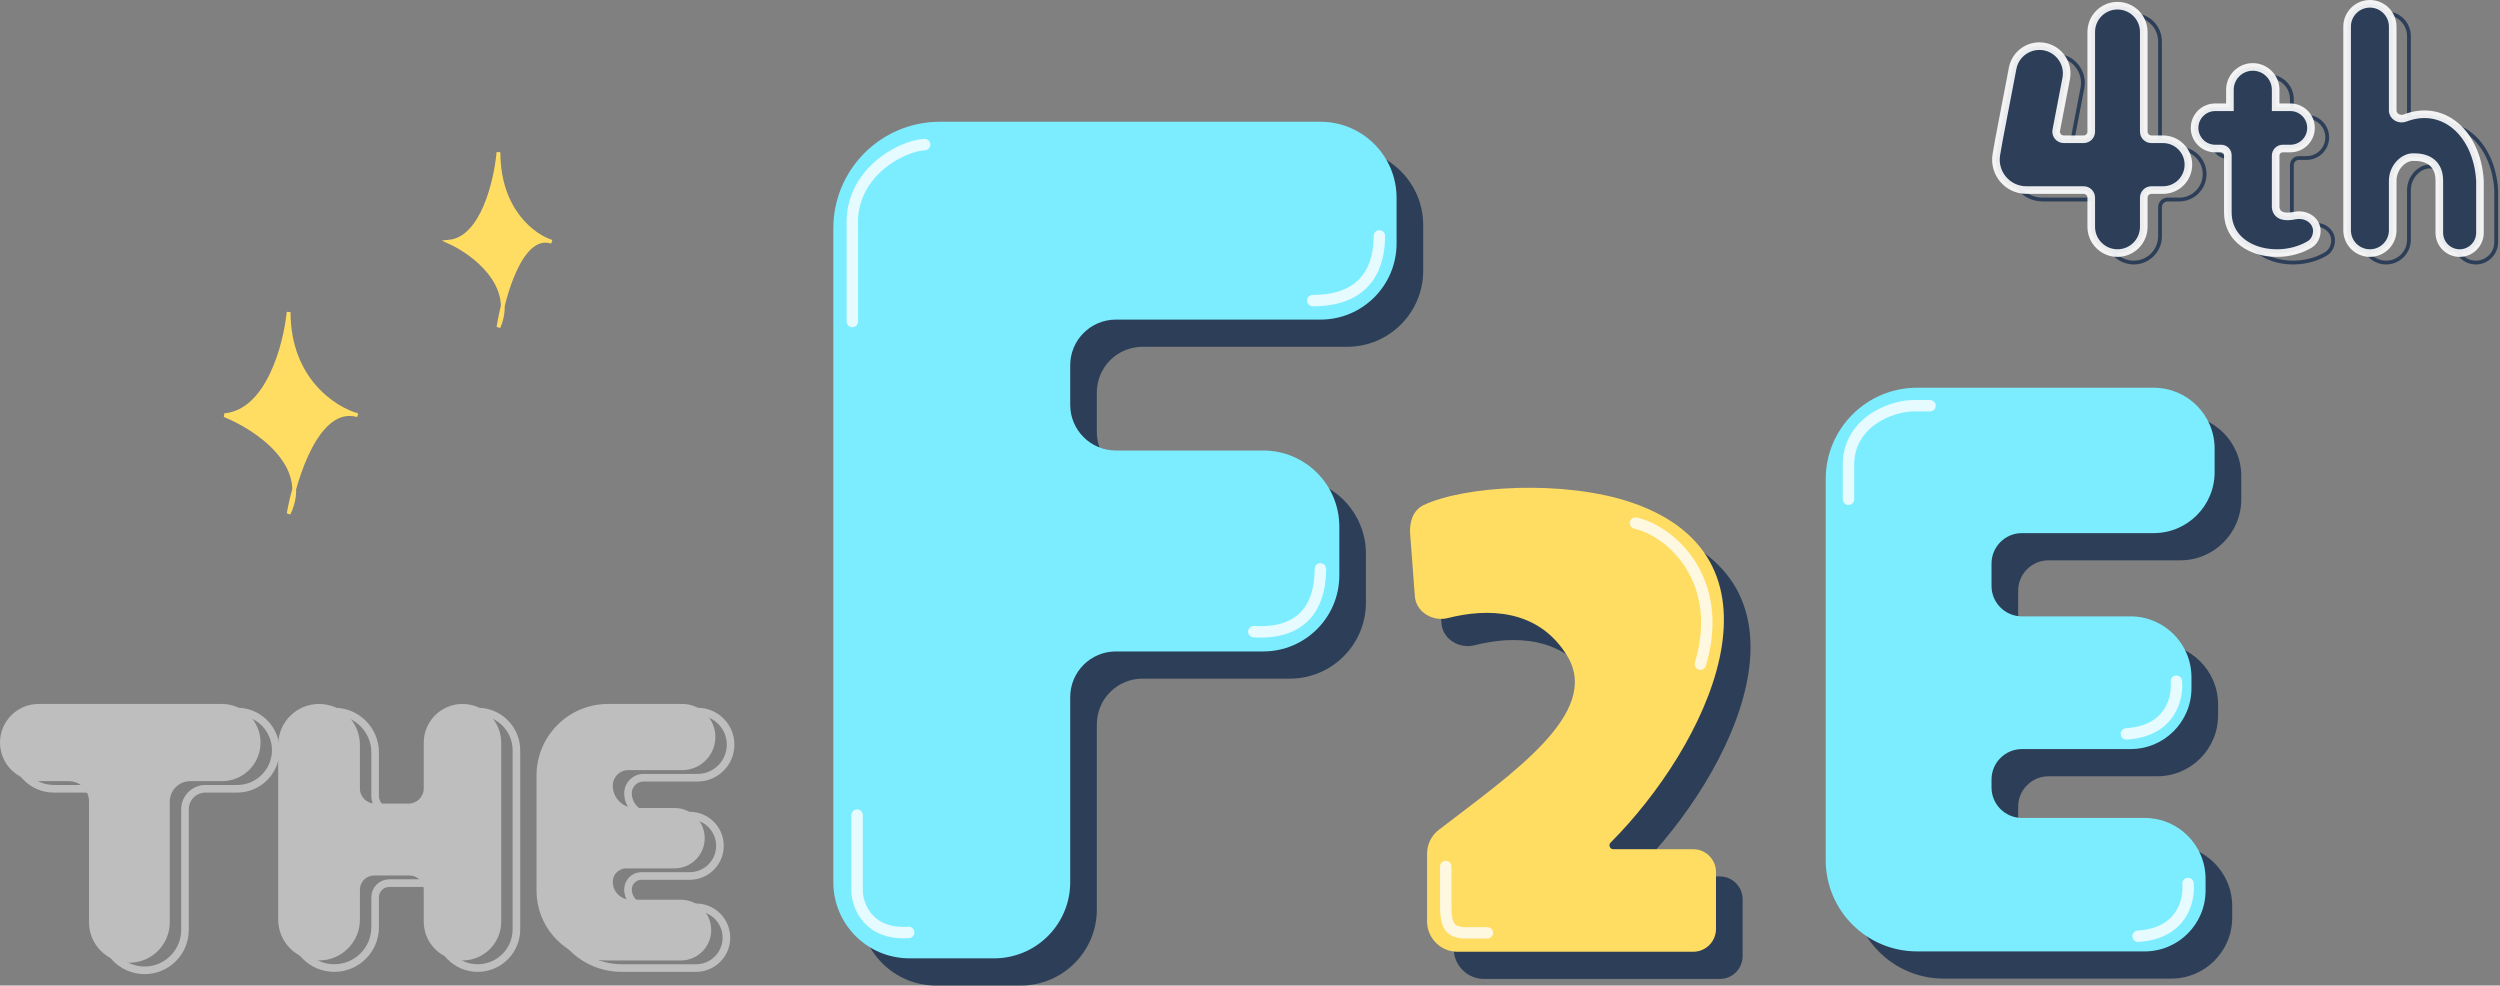 <svg width="657" height="259" viewBox="0 0 657 259" fill="none" xmlns="http://www.w3.org/2000/svg">
<rect x="0" y="0" width="657" height="259" fill="#808080" stroke="none"/>
<g clip-path="url(#clip0_464_729)">
<path d="M59 109.117C70.407 108.131 74.988 90.628 75.852 82C75.852 99.623 87.779 107.363 93.87 109.081C93.913 109.092 93.957 109.104 94 109.117C93.957 109.105 93.914 109.093 93.87 109.081C85.567 106.851 80.053 118.702 77.329 128.52C77.391 130.573 76.949 132.739 75.852 135C76.184 133.104 76.677 130.87 77.329 128.52C77.038 118.934 65.762 111.824 59 109.117Z" fill="#FFDC62"/>
<path d="M75.852 82C74.988 90.628 70.407 108.131 59 109.117C67.21 112.403 82.074 122.181 75.852 135C77.58 125.14 83.63 106.159 94 109.117C87.951 107.473 75.852 99.749 75.852 82Z" stroke="#FFDC62"/>
<path d="M118 63.535C126.8 62.679 130.333 47.489 131 40C131 55.296 140.201 62.013 144.9 63.504C144.933 63.514 144.966 63.524 145 63.535C144.967 63.525 144.933 63.515 144.9 63.504C138.494 61.569 134.241 71.854 132.139 80.376C132.187 82.157 131.847 84.038 131 86C131.256 84.354 131.636 82.415 132.139 80.376C131.915 72.056 123.216 65.885 118 63.535Z" fill="#FFDC62"/>
<path d="M131 40C130.333 47.489 126.8 62.679 118 63.535C124.333 66.388 135.8 74.874 131 86C132.333 77.442 137 60.968 145 63.535C140.333 62.109 131 55.405 131 40Z" stroke="#FFDC62"/>
<path d="M253.998 39.15H354.018C365.064 39.15 374.018 48.104 374.018 59.15V71.141C374.018 82.187 365.064 91.141 354.018 91.141H300.249C293.622 91.141 288.249 96.514 288.249 103.141V107.931V113.547C288.249 120.175 293.622 125.547 300.249 125.547H338.971C350.017 125.547 358.971 134.502 358.971 145.547V158.348C358.971 169.394 350.017 178.348 338.971 178.348H300.249C293.622 178.348 288.249 183.721 288.249 190.348V239C288.249 250.046 279.295 259 268.249 259H245.998C234.952 259 225.998 250.046 225.998 239V67.15C225.998 51.686 238.534 39.15 253.998 39.15Z" fill="#2D3F58"/>
<path d="M510.795 109.048H573C581.837 109.048 589 116.211 589 125.048V131.251C589 140.088 581.837 147.251 573 147.251H538.369C533.95 147.251 530.369 150.833 530.369 155.251V156.212V161.133C530.369 165.551 533.95 169.133 538.369 169.133H566.913C575.749 169.133 582.913 176.296 582.913 185.133V188.006C582.913 196.843 575.749 204.006 566.913 204.006H538.369C533.95 204.006 530.369 207.588 530.369 212.006V214.106C530.369 218.524 533.95 222.106 538.369 222.106H570.622C579.458 222.106 586.622 229.27 586.622 238.106V241.176C586.622 250.013 579.458 257.176 570.622 257.176H510.795C497.541 257.176 486.795 246.431 486.795 233.176V133.048C486.795 119.793 497.541 109.048 510.795 109.048Z" fill="#2D3F58"/>
<path d="M385.088 225.254C404.069 210.641 427.986 194.555 418.872 179.543C411.238 166.968 397.654 166.991 387.533 169.569C383.501 170.596 379.134 167.992 378.821 163.843L377.583 147.438C377.351 144.363 378.322 141.226 381.105 139.897C391.847 134.767 418.202 133.188 435.853 139.241C479.639 154.256 455.401 203.398 430.26 228.586C429.622 229.225 430.076 230.324 430.978 230.324H451.96C455.274 230.324 457.96 233.01 457.96 236.324V251.272C457.96 254.586 455.274 257.272 451.96 257.272H390.028C385.609 257.272 382.028 253.69 382.028 249.272V243.531V231.516C382.028 229.066 383.146 226.749 385.088 225.254Z" fill="#2D3F58"/>
<path d="M247 32H347.02C358.066 32 367.02 40.954 367.02 52V63.992C367.02 75.037 358.066 83.992 347.02 83.992H293.252C286.624 83.992 281.252 89.364 281.252 95.992V100.782V106.398C281.252 113.025 286.624 118.398 293.252 118.398H331.973C343.019 118.398 351.973 127.352 351.973 138.398V151.199C351.973 162.244 343.019 171.199 331.973 171.199H293.252C286.624 171.199 281.252 176.571 281.252 183.199V231.85C281.252 242.896 272.297 251.85 261.252 251.85H239C227.954 251.85 219 242.896 219 231.85V60C219 44.536 231.536 32 247 32Z" fill="#7CEDFF"/>
<path d="M503.798 101.898H566.002C574.839 101.898 582.002 109.062 582.002 117.898V124.102C582.002 132.938 574.839 140.102 566.002 140.102H531.371C526.953 140.102 523.371 143.683 523.371 148.102V149.063V153.983C523.371 158.402 526.953 161.983 531.371 161.983H559.915C568.752 161.983 575.915 169.147 575.915 177.983V180.856C575.915 189.693 568.752 196.856 559.915 196.856H531.371C526.953 196.856 523.371 200.438 523.371 204.856V206.957C523.371 211.375 526.953 214.957 531.371 214.957H563.624C572.461 214.957 579.624 222.12 579.624 230.957V234.027C579.624 242.863 572.461 250.027 563.624 250.027H503.798C490.543 250.027 479.798 239.282 479.798 226.027V125.898C479.798 112.643 490.543 101.898 503.798 101.898Z" fill="#7CEDFF"/>
<path d="M378.09 218.105C397.072 203.491 420.989 187.405 411.875 172.394C404.24 159.819 390.657 159.842 380.535 162.42C376.503 163.447 372.136 160.842 371.823 156.693L370.586 140.289C370.354 137.213 371.324 134.077 374.108 132.748C384.849 127.618 411.205 126.038 428.856 132.091C472.642 147.107 448.403 196.249 423.262 221.437C422.625 222.075 423.079 223.174 423.981 223.174H444.963C448.276 223.174 450.963 225.861 450.963 229.174V244.122C450.963 247.436 448.276 250.122 444.963 250.122H383.03C378.612 250.122 375.03 246.541 375.03 242.122V236.382V224.367C375.03 221.916 376.148 219.6 378.09 218.105Z" fill="#FFDC62"/>
<path d="M243 38C236.731 38.298 223.3 45.558 224 59.5V84.5" stroke="white" stroke-opacity="0.8" stroke-width="3" stroke-linecap="round"/>
<path d="M225.248 214.209V234.317C225.394 238.19 228.31 245.756 238.806 245.041" stroke="white" stroke-opacity="0.8" stroke-width="3" stroke-linecap="round"/>
<path d="M347 149.5C347 156.203 344.807 166.894 329.5 166" stroke="white" stroke-opacity="0.8" stroke-width="3" stroke-linecap="round"/>
<path d="M362.5 62C362.5 69.15 359.87 79 345 79" stroke="white" stroke-opacity="0.8" stroke-width="3" stroke-linecap="round"/>
<path d="M429.804 137.457C439.425 139.691 453.421 152.65 446.86 174.545" stroke="white" stroke-opacity="0.8" stroke-width="3" stroke-linecap="round"/>
<path d="M485.785 131.201V122.711C485.435 110.914 497.156 106.624 502.842 106.624H507.215" stroke="white" stroke-opacity="0.8" stroke-width="3" stroke-linecap="round"/>
<path d="M379.946 227.72V236.064C379.946 239.445 379.628 244.085 382.919 244.86C383.334 244.958 383.799 245.054 384.319 245.148H390.879" stroke="white" stroke-opacity="0.8" stroke-width="3" stroke-linecap="round"/>
<path d="M571.943 179.014C572.381 183.482 570.369 192.151 558.823 192.866" stroke="white" stroke-opacity="0.8" stroke-width="3" stroke-linecap="round"/>
<path d="M575.005 232.189C575.442 236.657 573.43 245.326 561.884 246.041" stroke="white" stroke-opacity="0.8" stroke-width="3" stroke-linecap="round"/>
<path d="M163.8 187H183.308C188.108 187 192 190.892 192 195.692C192 200.492 188.108 204.384 183.308 204.384H169.115C166.863 204.384 165.038 206.21 165.038 208.462C165.038 211.709 167.67 214.341 170.917 214.341H181.266C185.648 214.341 189.201 217.893 189.201 222.275C189.201 226.657 185.648 230.209 181.266 230.209H168.567C166.618 230.209 165.038 231.79 165.038 233.739C165.038 236.338 167.145 238.445 169.744 238.445H182.927C187.334 238.445 190.906 242.018 190.906 246.424C190.906 250.831 187.334 254.404 182.927 254.404H163.363C153.221 254.404 145 246.182 145 236.041V205.8C145 195.417 153.417 187 163.8 187Z" stroke="#BEBEBE" stroke-width="2"/>
<path d="M77.111 243.667V197.737C77.111 191.807 81.918 187 87.848 187C93.778 187 98.585 191.807 98.585 197.737V209.189C98.585 211.398 100.376 213.189 102.585 213.189H111.361C113.57 213.189 115.361 211.398 115.361 209.189V197.178C115.361 191.557 119.918 187 125.539 187C131.16 187 135.716 191.557 135.716 197.178V244.226C135.716 249.847 131.16 254.404 125.539 254.404C119.918 254.404 115.361 249.847 115.361 244.226V235.8C115.361 233.745 113.695 232.079 111.64 232.079H102.306C100.251 232.079 98.585 233.745 98.585 235.8V243.667C98.585 249.596 93.778 254.404 87.848 254.404C81.918 254.404 77.111 249.596 77.111 243.667Z" stroke="#BEBEBE" stroke-width="2"/>
<path d="M62.324 187H14.145C8.542 187 4 191.542 4 197.145C4 202.748 8.542 207.29 14.145 207.29H22.109C25.026 207.29 27.391 209.655 27.391 212.572V244.389C27.391 250.249 32.142 255 38.002 255C43.863 255 48.613 250.249 48.613 244.389V212.677C48.613 209.702 51.025 207.29 54 207.29H62.324C67.927 207.29 72.469 202.748 72.469 197.145C72.469 191.542 67.927 187 62.324 187Z" stroke="#BEBEBE" stroke-width="2"/>
<path d="M159.8 185H179.308C184.108 185 188 188.892 188 193.692C188 198.492 184.108 202.384 179.308 202.384H165.115C162.863 202.384 161.038 204.21 161.038 206.462C161.038 209.709 163.67 212.341 166.917 212.341H177.266C181.648 212.341 185.201 215.893 185.201 220.275C185.201 224.657 181.648 228.209 177.266 228.209H164.567C162.618 228.209 161.038 229.79 161.038 231.739C161.038 234.338 163.145 236.445 165.744 236.445H178.927C183.334 236.445 186.906 240.018 186.906 244.424C186.906 248.831 183.334 252.404 178.927 252.404H159.363C149.221 252.404 141 244.182 141 234.041V203.8C141 193.417 149.417 185 159.8 185Z" fill="#BEBEBE"/>
<path d="M73.111 241.667V195.737C73.111 189.807 77.918 185 83.848 185C89.778 185 94.585 189.807 94.585 195.737V207.189C94.585 209.398 96.376 211.189 98.585 211.189H107.361C109.57 211.189 111.361 209.398 111.361 207.189V195.178C111.361 189.557 115.918 185 121.539 185C127.16 185 131.716 189.557 131.716 195.178V242.226C131.716 247.847 127.16 252.404 121.539 252.404C115.918 252.404 111.361 247.847 111.361 242.226V233.8C111.361 231.745 109.695 230.079 107.64 230.079H98.306C96.251 230.079 94.585 231.745 94.585 233.8V241.667C94.585 247.596 89.778 252.404 83.848 252.404C77.918 252.404 73.111 247.596 73.111 241.667Z" fill="#BEBEBE"/>
<path d="M58.324 185H10.145C4.542 185 0 189.542 0 195.145C0 200.748 4.542 205.29 10.145 205.29H18.109C21.026 205.29 23.391 207.655 23.391 210.572V242.389C23.391 248.249 28.142 253 34.002 253C39.863 253 44.613 248.249 44.613 242.389V210.677C44.613 207.702 47.025 205.29 50 205.29H58.324C63.927 205.29 68.469 200.748 68.469 195.145C68.469 189.542 63.927 185 58.324 185Z" fill="#BEBEBE"/>
<path d="M529.61 39.087L533.185 20.429C533.832 17.053 536.785 14.613 540.222 14.613C544.721 14.613 548.106 18.709 547.26 23.126L544.657 36.71C544.42 37.944 545.365 39.087 546.621 39.087H551.842C552.947 39.087 553.842 38.191 553.842 37.087V10.887C553.842 7.074 556.933 3.982 560.747 3.982C564.56 3.982 567.652 7.074 567.652 10.887V37.087C567.652 38.191 568.547 39.087 569.652 39.087H572.702C576.389 39.087 579.377 42.075 579.377 45.762C579.377 49.448 576.389 52.437 572.702 52.437H569.652C568.547 52.437 567.652 53.332 567.652 54.437V62.095C567.652 65.909 564.56 69 560.747 69C556.933 69 553.842 65.909 553.842 62.095V54.437C553.842 53.332 552.947 52.437 551.842 52.437H536.792C531.821 52.437 528.053 47.949 528.913 43.052L529.61 39.087Z" stroke="#2D3F58"/>
<path d="M590.287 30.676V26.084C590.287 22.764 592.978 20.073 596.297 20.073C599.617 20.073 602.307 22.764 602.307 26.084V30.676H606.171C609.167 30.676 611.596 33.105 611.596 36.101C611.596 39.097 609.167 41.525 606.171 41.525H604.165C603.139 41.525 602.307 42.357 602.307 43.383V57.06C602.675 59.383 604.804 59.655 607.335 59.144C610.936 58.416 614.104 61.247 612.86 64.704C612.57 65.508 612.06 66.225 611.33 66.669C603.221 71.599 589.74 68.664 589.74 58.292V43.274C589.74 42.308 588.958 41.525 587.992 41.525H586.423C583.427 41.525 580.998 39.097 580.998 36.101C580.998 33.105 583.427 30.676 586.423 30.676H590.287Z" stroke="#2D3F58"/>
<path d="M633.07 49.964V63.007C633.07 66.317 630.387 69 627.077 69C623.768 69 621.084 66.317 621.084 63.007V9.481C621.084 6.171 623.768 3.488 627.077 3.488C630.387 3.488 633.07 6.171 633.07 9.481V31.522C633.07 33.093 634.823 34.072 636.289 33.508C646.464 29.596 655.292 37.651 656 49.964V63.658C656 66.609 653.608 69 650.658 69C647.708 69 645.317 66.609 645.317 63.658V49.964C645.317 45.811 642.711 43.784 638.803 43.784C635.937 43.537 633.07 46.503 633.07 49.964Z" stroke="#2D3F58"/>
<path d="M525.345 36.599L528.921 17.941C529.567 14.566 532.521 12.125 535.958 12.125C540.456 12.125 543.842 16.221 542.995 20.639L540.392 34.223C540.156 35.456 541.101 36.599 542.356 36.599H547.577C548.682 36.599 549.577 35.704 549.577 34.599V8.399C549.577 4.586 552.669 1.494 556.482 1.494C560.296 1.494 563.387 4.586 563.387 8.399V34.599C563.387 35.704 564.283 36.599 565.387 36.599H568.438C572.124 36.599 575.113 39.587 575.113 43.274C575.113 46.96 572.124 49.949 568.438 49.949H565.387C564.283 49.949 563.387 50.844 563.387 51.949V59.607C563.387 63.421 560.296 66.512 556.482 66.512C552.669 66.512 549.577 63.421 549.577 59.607V51.949C549.577 50.844 548.682 49.949 547.577 49.949H532.528C527.556 49.949 523.788 45.461 524.648 40.565L525.345 36.599Z" fill="#2D3F58" stroke="white" stroke-opacity="0.9" stroke-width="2"/>
<path d="M586.022 28.188V23.596C586.022 20.276 588.713 17.585 592.032 17.585C595.352 17.585 598.043 20.276 598.043 23.596V28.188H601.907C604.903 28.188 607.332 30.617 607.332 33.613C607.332 36.609 604.903 39.038 601.907 39.038H599.901C598.875 39.038 598.043 39.869 598.043 40.895V54.572C598.411 56.896 600.539 57.167 603.07 56.656C606.671 55.929 609.84 58.759 608.595 62.216C608.305 63.02 607.796 63.737 607.066 64.181C598.957 69.112 585.476 66.176 585.476 55.805V40.786C585.476 39.82 584.693 39.038 583.727 39.038H582.158C579.162 39.038 576.733 36.609 576.733 33.613C576.733 30.617 579.162 28.188 582.158 28.188H586.022Z" fill="#2D3F58" stroke="white" stroke-opacity="0.9" stroke-width="2"/>
<path d="M628.806 47.477V60.519C628.806 63.829 626.123 66.512 622.813 66.512C619.503 66.512 616.82 63.829 616.82 60.519V6.993C616.82 3.683 619.503 1 622.813 1C626.123 1 628.806 3.683 628.806 6.993V29.034C628.806 30.605 630.558 31.584 632.025 31.021C642.2 27.108 651.027 35.163 651.735 47.477V61.171C651.735 64.121 649.344 66.512 646.394 66.512C643.444 66.512 641.052 64.121 641.052 61.171V47.477C641.052 43.323 638.447 41.296 634.538 41.296C631.672 41.049 628.806 44.016 628.806 47.477Z" fill="#2D3F58" stroke="white" stroke-opacity="0.9" stroke-width="2"/>
</g>
<defs>
<clipPath id="clip0_464_729">
<rect width="657" height="259" fill="white"/>
</clipPath>
</defs>
</svg>

